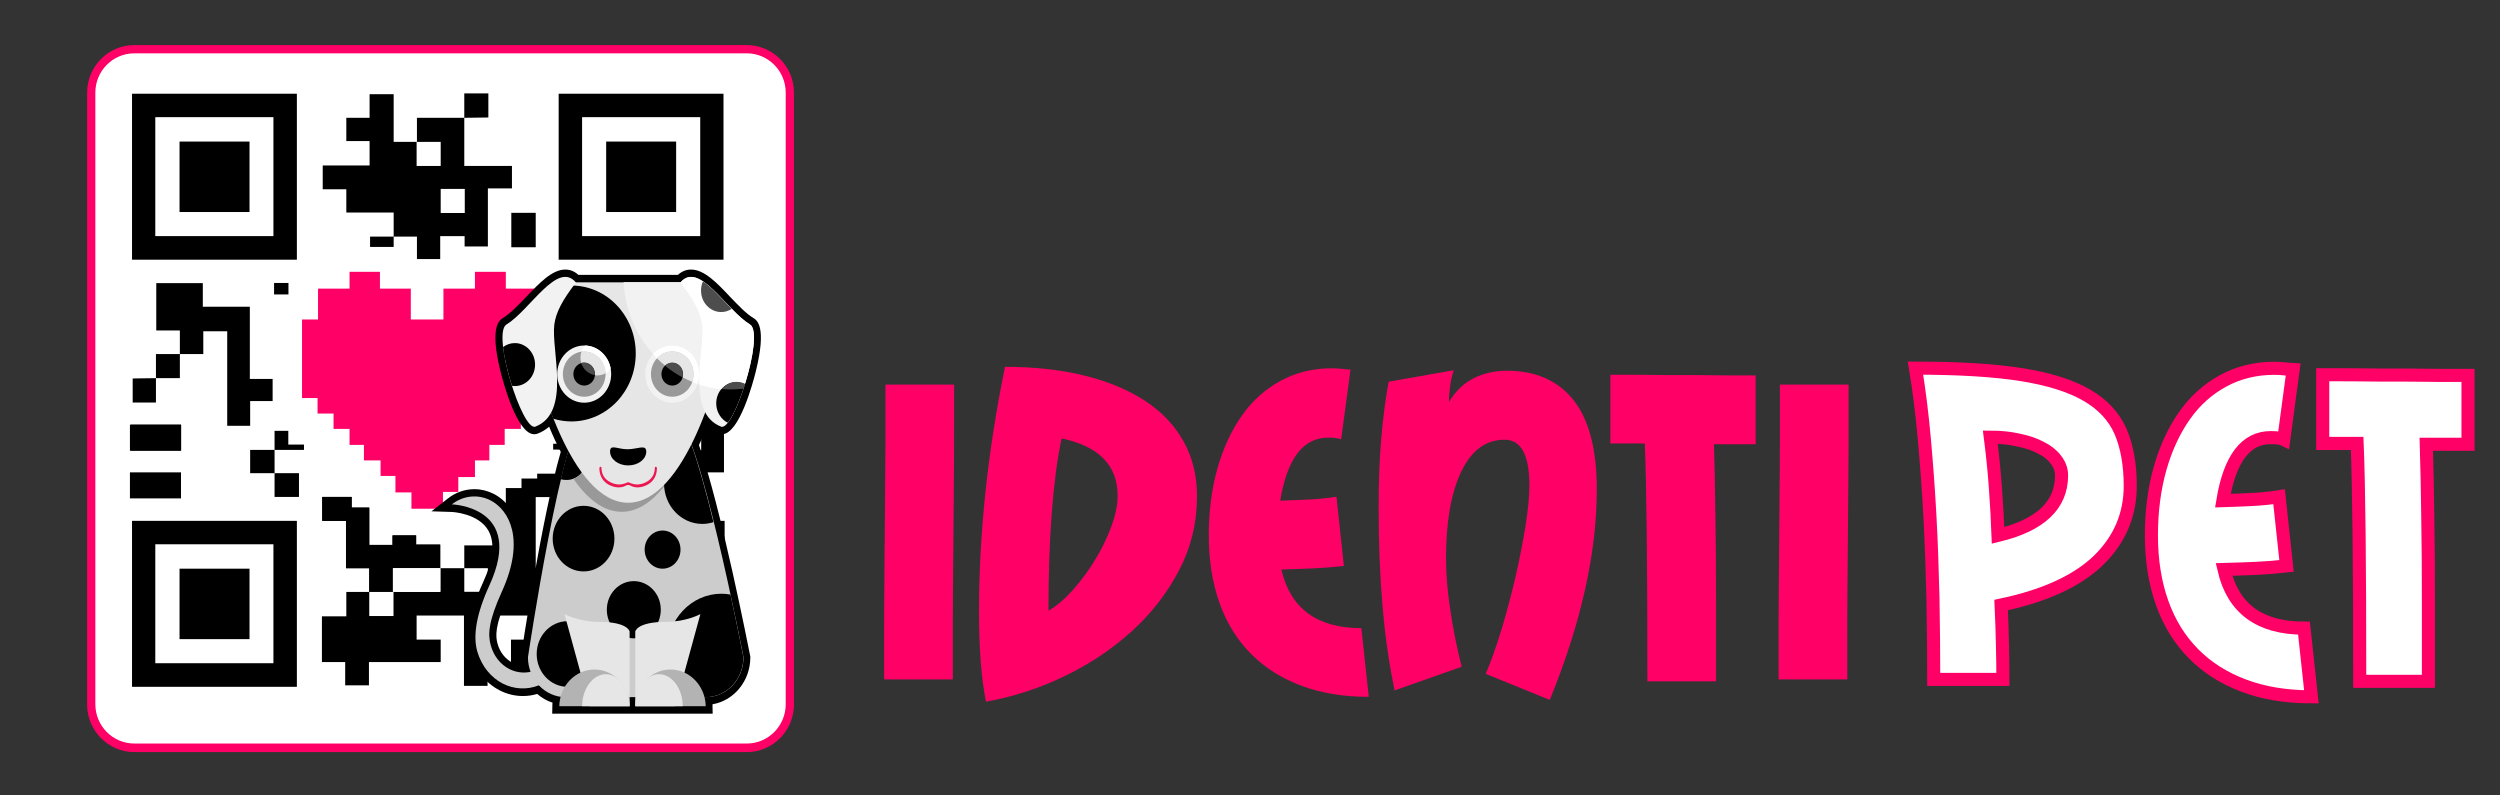 <?xml version="1.0" encoding="utf-8"?>
<!-- Generator: Adobe Illustrator 19.2.0, SVG Export Plug-In . SVG Version: 6.00 Build 0)  -->
<svg version="1.1" id="Capa_1" xmlns="http://www.w3.org/2000/svg" xmlns:xlink="http://www.w3.org/1999/xlink" x="0px" y="0px"
	 viewBox="0 0 1547 492" style="enable-background:new 0 0 1547 492;" xml:space="preserve">
<rect x="0" y="0" width="1547" height="492" fill="#333333" stroke="none"/>
<style type="text/css">
	.st0{fill:#FF0066;}
	.st1{fill:#FFFFFF;stroke:#FF0066;stroke-width:8.095;stroke-miterlimit:10;}
	.st2{fill:#FFFFFF;}
	.st3{fill:none;stroke:#000000;stroke-width:1.417;stroke-miterlimit:10;}
	.st4{fill:#CCCCCC;}
	.st5{fill:#999999;}
	.st6{fill:#E6E6E6;}
	.st7{fill:#EC1651;}
	.st8{fill:#F2F2F2;}
	.st9{fill:#4D4D4D;}
	.st10{fill:#B3B3B3;}
	.st11{opacity:0.2;fill:#FF0066;}
	.st12{opacity:0.4;fill:#FF0066;}
	.st13{opacity:0.6;fill:#FF0066;}
	.st14{opacity:0.8;fill:#FF0066;}
	.st15{fill:#706F6F;}
</style>
<g>
	<g>
		<path class="st0" d="M590.4,238c0,5.4,0,12.9,0,22.6c0,9.7,0,20.4-0.1,32c-0.1,11.7-0.2,23.8-0.3,36.5
			c-0.1,12.6-0.2,24.8-0.3,36.6c-0.1,11.8-0.1,22.4-0.1,32c0,9.6,0,17.2,0,22.7h-42.5c0-5.6,0-13.1,0-22.7c0-9.6,0-20.3,0.1-32
			c0.1-11.7,0.2-24,0.3-36.6c0.1-12.6,0.2-24.8,0.3-36.5c0.1-11.7,0.1-22.3,0.1-31.9c0-9.6,0-17.2,0-22.7H590.4z"/>
		<path class="st0" d="M610.1,434.2c-1.4-7.2-2.5-15.3-3.2-24.5c-0.7-9.1-1.1-19.4-1.1-30.7c0-49.1,5.4-99.8,16.1-152
			c18.1,0,34.5,1.8,49.1,5.4c14.6,3.6,27.1,8.8,37.5,15.6c10.4,6.8,18.4,15.2,23.9,25.2c5.6,10,8.3,21.3,8.3,34
			c0,16.5-3.8,31.9-11.3,46.1c-7.5,14.3-17.5,26.9-29.7,37.9c-12.3,11-26.2,20.2-41.8,27.6C642.4,426.2,626.4,431.3,610.1,434.2z
			 M648.8,377.9c5-2.9,10-7.1,15.1-12.8c5-5.7,9.6-11.8,13.7-18.6c4.1-6.7,7.5-13.6,10.1-20.7c2.6-7.1,3.9-13.4,3.9-19
			c0-18.8-11.6-30.7-34.7-35.5C651.5,297.2,648.8,332.7,648.8,377.9z"/>
		<path class="st0" d="M899.6,229.1c-1.1,3.1-1.8,6.4-2.3,10.1c-0.5,3.7-0.7,6.9-0.7,9.6c3.9-6.6,9-11.5,15.2-14.7
			c6.2-3.1,13.1-4.7,20.6-4.7c17.9,0,31.7,6.1,41.3,18.2c9.6,12.1,14.4,30.5,14.4,55.3c0,39.3-9.7,82.7-29.1,130.2l-39.6-16.1
			c3.4-8.1,6.7-17.5,10-28.3c3.2-10.8,6.1-21.6,8.6-32.6c2.5-10.9,4.5-21.4,6.1-31.3c1.5-10,2.3-18.1,2.3-24.4
			c0-18.8-5.1-28.3-15.3-28.3c-11.7,0-20.6,6.6-26.9,19.8c-6.3,13.2-9.4,31.1-9.4,53.7c0,9.2,0.8,19.6,2.6,31.5
			c1.7,11.8,4.1,23.7,7.1,35.5L863,427.2c-3.4-16.1-5.9-33.5-7.5-52.2c-1.6-18.7-2.4-38.8-2.4-60.5c0-15.8,0.5-30.1,1.6-42.9
			c1.1-12.8,2.6-24.6,4.6-35.4L899.6,229.1z"/>
		<path class="st0" d="M1143.9,238c0,5.4,0,12.9,0,22.6c0,9.7,0,20.4-0.1,32c-0.1,11.7-0.2,23.8-0.3,36.5
			c-0.1,12.6-0.2,24.8-0.3,36.6c-0.1,11.8-0.1,22.4-0.1,32c0,9.6,0,17.2,0,22.7h-42.5c0-5.6,0-13.1,0-22.7c0-9.6,0-20.3,0.1-32
			c0.1-11.7,0.2-24,0.3-36.6c0.1-12.6,0.2-24.8,0.3-36.5c0.1-11.7,0.1-22.3,0.1-31.9c0-9.6,0-17.2,0-22.7H1143.9z"/>
		<path class="st0" d="M829.9,271.9c-1.4-0.7-4.1-1.1-8.1-1.1c-15.4,0-25.3,13-29.6,39c6.1-0.2,12-0.4,17.8-0.7
			c5.7-0.3,11.4-0.8,17-1.7l4.6,42.8c-6.1,0.7-12.3,1.2-18.7,1.5c-6.4,0.3-13,0.5-20,0.7c5.6,24.2,22.1,36.3,49.5,36.3l4.6,42.5
			c-15.6,0-29.6-2.3-41.8-6.9c-12.3-4.6-22.7-11.2-31.2-19.8c-8.5-8.6-15-19.1-19.4-31.5c-4.4-12.4-6.6-26.3-6.6-41.7
			c0-15.1,1.8-28.9,5.4-41.6c3.6-12.6,8.7-23.5,15.2-32.7c6.5-9.2,14.5-16.3,23.9-21.4c9.4-5.1,20-7.7,31.6-7.7c2,0,3.9,0.1,5.8,0.3
			c1.9,0.2,3.8,0.4,5.8,0.5L829.9,271.9z"/>
		<path class="st0" d="M1086.4,274.9h-25.8c0.4,13.5,0.7,28.2,0.9,44.3c0.3,16.1,0.4,33.9,0.4,53.4v49h-42.5
			c0-71.8-0.5-120.8-1.6-147.2h-21.3v-42.5c2.5,0,6.1,0,10.9,0c4.8,0,10,0,15.7,0.1c5.7,0.1,11.7,0.1,18,0.1c6.3,0,12.3,0,18.2,0.1
			c5.8,0.1,11.1,0.1,15.9,0.1c4.7,0,8.5,0,11.2,0V274.9z"/>
	</g>
	<g>
		<path class="st1" d="M1185.3,227.8c26.5,0,48.4,1.3,65.5,4c17.1,2.7,30.7,7,40.6,12.8c10,5.8,16.9,13.4,20.9,22.6
			c3.9,9.2,5.9,20.4,5.9,33.5c0,17.9-6.6,33.3-19.6,46c-13.1,12.7-33.2,22-60.3,27.7c0.4,8.1,0.6,16,0.8,23.7
			c0.2,7.7,0.3,15.2,0.3,22.3h-42.8c0-16.7-0.2-33.6-0.5-50.9c-0.4-17.2-1-34.1-1.9-50.7c-0.9-16.6-2.1-32.6-3.5-48
			C1189.3,255.4,1187.5,241,1185.3,227.8z M1231.6,270.5c1.4,10.9,2.5,21.6,3.2,32c0.7,10.4,1.3,20,1.6,28.8
			c26.2-6.3,39.3-18.7,39.3-37.1c0-3.4-1.1-6.6-3.4-9.6c-2.2-3-5.3-5.5-9.3-7.5c-3.9-2.1-8.6-3.7-14-4.8
			C1243.7,271.1,1237.9,270.5,1231.6,270.5z"/>
		<path class="st1" d="M1413.2,271.9c-1.4-0.7-4.1-1.1-8.1-1.1c-15.4,0-25.3,13-29.6,39c6.1-0.2,12-0.4,17.8-0.7
			c5.7-0.3,11.4-0.8,17-1.7l4.6,42.8c-6.1,0.7-12.3,1.2-18.7,1.5c-6.4,0.3-13.1,0.5-20,0.7c5.6,24.2,22.1,36.3,49.5,36.3l4.6,42.5
			c-15.6,0-29.6-2.3-41.8-6.9c-12.3-4.6-22.7-11.2-31.2-19.8c-8.5-8.6-15-19.1-19.4-31.5c-4.4-12.4-6.6-26.3-6.6-41.7
			c0-15.1,1.8-28.9,5.4-41.6c3.6-12.6,8.7-23.5,15.2-32.7c6.5-9.2,14.5-16.3,23.9-21.4c9.4-5.1,20-7.7,31.6-7.7c2,0,3.9,0.1,5.8,0.3
			c1.9,0.2,3.8,0.4,5.8,0.5L1413.2,271.9z"/>
		<path class="st1" d="M1527.2,274.9h-25.8c0.4,13.5,0.7,28.2,0.9,44.3c0.3,16.1,0.4,33.9,0.4,53.4v49h-42.5
			c0-71.8-0.5-120.8-1.6-147.2h-21.3v-42.5c2.5,0,6.1,0,10.9,0c4.8,0,10,0,15.7,0.1c5.7,0.1,11.7,0.1,18,0.1c6.3,0,12.3,0,18.2,0.1
			c5.8,0.1,11.1,0.1,15.9,0.1c4.7,0,8.5,0,11.2,0V274.9z"/>
	</g>
</g>
<g>
	<g>
		<path class="st2" d="M83.1,462.8c-14.7,0-26.7-12.1-26.7-26.9V57.3c0-14.8,12-26.9,26.7-26.9h379c14.7,0,26.7,12.1,26.7,26.9
			v378.5c0,14.8-12,26.9-26.7,26.9H83.1z"/>
		<g>
			<path class="st0" d="M462.1,33c13.3,0,24.1,10.9,24.1,24.3v378.5c0,13.4-10.8,24.3-24.1,24.3h-379c-13.3,0-24.1-10.9-24.1-24.3
				V57.3C59,43.9,69.8,33,83.1,33H462.1 M462.1,27.9h-379c-16.1,0-29.2,13.2-29.2,29.5v378.5c0,16.2,13.1,29.5,29.2,29.5h379
				c16.1,0,29.2-13.2,29.2-29.5V57.3C491.3,41.1,478.2,27.9,462.1,27.9L462.1,27.9z"/>
		</g>
	</g>
	<g>
		<g>
			<rect x="81.7" y="58" width="102" height="102.7"/>
			<rect x="96.1" y="72.5" class="st2" width="73.1" height="73.6"/>
			<rect x="111.1" y="87.6" width="43.3" height="43.6"/>
		</g>
		<g>
			<rect x="81.7" y="322.3" width="102" height="102.7"/>
			<rect x="96.1" y="336.8" class="st2" width="73.1" height="73.6"/>
			<rect x="111.1" y="351.9" width="43.3" height="43.6"/>
		</g>
		<g>
			<rect x="345.7" y="58" width="102" height="102.7"/>
			<rect x="360.2" y="72.5" class="st2" width="73.1" height="73.6"/>
			<rect x="375.1" y="87.6" width="43.3" height="43.6"/>
		</g>
		<polygon points="228.7,58.3 243.6,58.3 243.6,87.8 258,87.8 258,72.9 287.3,72.9 287.3,57.8 302.2,57.8 302.2,72.7 287.3,72.9 
			287.3,102.7 316.8,102.7 316.8,116.6 301.9,116.6 301.9,152.5 287.5,152.5 287.5,146.1 272.4,146.1 272.4,160.3 258,160.3 
			258,146.4 243.6,146.4 243.6,152.8 229,152.8 229,146.4 243.6,146.4 243.6,131.5 214.3,131.5 214.3,117.1 199.7,117.1 
			199.7,102.4 228.7,102.4 228.7,87.3 214.3,87.3 214.3,72.9 228.7,72.9 		"/>
		<rect x="272.7" y="116.9" class="st2" width="14.9" height="14.9"/>
		<rect x="257.8" y="87.8" class="st2" width="14.9" height="14.9"/>
		<rect x="316.4" y="131.7" width="15.1" height="21.3"/>
		<polygon points="96.7,175.2 125.5,175.2 125.5,189.8 154.6,189.8 154.6,234.5 168.7,234.5 168.7,248.2 154.8,248.2 154.8,263.5 
			140.6,263.5 140.6,205 125.8,205 125.8,219.1 111.3,219.1 111.3,234 96.5,234 96.5,249.1 82.1,249.1 82.1,234.2 96.5,234 
			96.5,219.1 111.3,219.1 111.3,204.5 96.7,204.5 		"/>
		<rect x="81.6" y="263.5" class="st3" width="29.8" height="14.6"/>
		<polygon points="188.1,275.1 178.4,275.1 178.4,266.6 169.9,266.6 169.9,278.4 154.8,278.4 154.8,292.8 169.9,292.8 169.9,307.5 
			185,307.5 185,292.8 169.9,292.8 169.9,278.4 188.1,278.4 		"/>
		<polygon points="199.4,307.5 217.6,307.5 217.6,314.1 228.5,314.1 228.5,337.2 242.9,337.2 242.9,331.3 257.5,331.3 257.5,337 
			272.4,337 272.4,351.4 242.9,351.4 242.9,366.3 228.5,366.3 228.5,351.6 214.1,351.6 214.1,322.3 199.4,322.3 		"/>
		<polygon points="228.5,366.3 214.3,366.3 214.3,381.4 199.2,381.4 199.2,409.7 213.6,409.7 213.6,424.1 228.3,424.1 228.3,409.7 
			272.7,409.7 272.7,395.8 257.8,395.8 257.8,380.9 287.1,380.9 287.1,424.4 301.7,424.4 301.7,380.9 331.5,380.9 331.5,395.3 
			345.6,395.3 345.6,410.2 360.5,410.2 360.5,381.1 376.1,381.1 376.1,410 389.6,410 389.6,424.6 404,424.6 404,395.6 448.6,395.6 
			448.6,381.1 433.7,381.1 433.7,366.3 448.4,366.3 448.4,322.3 434,322.3 434,336.7 419.3,336.7 419.3,381.4 404.9,381.4 
			404,395.6 389.6,395.6 389.6,366.5 404,366.5 404,337.2 390,337.2 390,307.5 404.2,307.5 404.2,278.6 419.3,278.6 419.3,263.8 
			404.7,263.8 404.7,248.9 389.8,248.9 389.8,263.5 374.9,263.5 374.9,249.1 362.2,249.1 362.2,266.6 351.8,266.6 351.8,274.6 
			342.3,274.6 342.3,278.2 360.8,278.2 360.8,293.1 332.4,293.1 332.4,296.1 322.7,296.1 322.7,302 313,302 313,314.3 301.9,314.3 
			301.9,322.1 316.1,322.1 316.1,337.5 287.3,337.5 287.3,351.6 301.9,351.6 301.9,366.2 287.3,366.2 287.3,351.6 272.4,351.6 
			272.4,337 257.5,337 257.5,331.3 242.9,331.3 242.9,337.2 228.5,337.2 228.5,314.1 217.6,314.1 217.6,307.5 199.4,307.5 
			199.4,322.3 214.1,322.3 214.1,351.6 228.5,351.6 		"/>
		<rect x="243.3" y="351.6" class="st2" width="29.2" height="14.7"/>
		<rect x="243.1" y="351.6" class="st2" width="29.4" height="14.5"/>
		<rect x="228.5" y="366.3" class="st2" width="15" height="14.9"/>
		<rect x="331.5" y="307.6" class="st2" width="43.9" height="43.6"/>
		<rect x="345.6" y="322.1" width="14.9" height="14.9"/>
		<rect x="345.6" y="366.4" class="st2" width="14.9" height="14.5"/>
		<rect x="316.2" y="395.8" width="14.9" height="29"/>
		<rect x="434.2" y="410.7" width="14.2" height="14.2"/>
		<rect x="375.8" y="278.5" class="st2" width="14.2" height="14.2"/>
		<polygon points="352.4,176.1 375,176.1 375,205.2 389.9,205.2 389.9,220.4 404.8,220.4 404.8,233.9 375,233.9 375,205.2 
			362.6,205.2 362.6,182.2 352.4,182.2 		"/>
		<polygon points="419.3,190.3 448,190.3 448,234.2 420,234.2 420,220.1 434.2,220.1 434.2,204.8 419.3,204.8 		"/>
		<polygon points="433.9,249.5 448,249.5 448,292.3 433.9,292.3 433.9,307.6 419.7,307.6 419.7,278.6 433.9,278.6 		"/>
		<rect x="405.2" y="307.6" width="13.8" height="29.4"/>
		<rect x="389.9" y="175.8" width="14.5" height="14.5"/>
		<rect x="169.6" y="175.1" width="8.9" height="7.1"/>
		<rect x="80.4" y="262.8" width="31.6" height="16.1"/>
		<rect x="80.4" y="292.3" width="31.6" height="16.1"/>
		<polygon class="st0" points="274.4,197.7 254.2,197.7 254.2,178.6 235.1,178.6 235.1,168.2 216.3,168.2 216.3,178.6 196.8,178.6 
			196.8,197.7 186.9,197.7 186.9,246.3 196.5,246.3 196.5,255.9 206.4,255.9 206.4,265.4 216.3,265.4 216.3,275.3 225.2,275.3 
			225.2,284.9 235.5,284.9 235.5,294.5 244.7,294.5 244.7,304.7 254.6,304.7 254.6,314.8 274.1,314.8 274.1,304.4 283.6,304.4 
			283.6,295.2 293.9,295.2 293.9,284.9 302.8,284.9 302.8,275.3 312.3,275.3 312.3,265.4 322.3,265.4 322.3,256.2 332.2,256.2 
			332.2,247 341.7,247 341.7,198.1 332.2,198.1 332.2,178.6 313,178.6 313,168.2 293.9,168.2 293.9,178.6 274.4,178.6 		"/>
		<g>
			<path d="M441,441.6h-4.4H394h-4.4h-43.5h-4.4l0.1-4.6c0-0.7,0-1.5,0.1-2.2c-3.5-1.1-6.7-3-9.5-5.4c-2.9,0.9-5.9,1.3-8.9,1.3
				c-4.9,0-9.8-1.2-14.3-3.5c-8.7-4.5-15.2-12.6-18-22.8c-3.1-11.1-0.5-26,7.8-44.2c6.3-13.8,7.4-24.5,3.2-31.9
				c-6.2-10.8-22.5-11.5-22.7-11.5l-12.5-0.4l10.1-7.9c4.8-3.8,10.5-5.8,16.5-5.8c4.1,0,8.2,1,11.9,2.9c7.8,4,13.6,11.8,15.8,21.5
				c2.7,11.7,0.4,25.5-6.7,41.1c-8.6,18.9-8,25.5-6.7,30.2c1.5,5.3,4.8,9.4,9.2,11.7c1.8,0.9,3.7,1.5,5.7,1.7
				c-0.3-1.6-0.4-3.2-0.4-4.9v-0.4l0-0.4c0.5-3.5,12.9-86,24.6-126.5c-2.5-4.8-4.9-10-7.2-15.6c-2,1.8-4.4,3.3-7.1,4.3
				c-0.7,0.3-1.4,0.4-2.1,0.4c-10.7,0-19.3-32.4-20.9-38.9c-6.9-27.9-0.6-31.7,1.5-33c4.4-2.7,9.5-8,14.4-13.1
				c8.3-8.7,16.1-16.9,24.2-16.9c3,0,5.7,1.1,8.1,3.3h61.6c2.4-2.2,5.1-3.3,8.1-3.3c8.2,0,16,8.2,24.2,16.9
				c4.9,5.1,9.9,10.4,14.4,13.1c2.1,1.3,8.4,5.1,1.5,33c-1.6,6.5-10.2,38.9-20.9,38.9c-0.7,0-1.4-0.1-2.1-0.4c-2.7-1-5-2.5-7.1-4.3
				c-1.7,4-3.4,7.8-5.1,11.4c13.8,38.8,30.9,126.6,31.7,130.4l0.1,0.5v0.5c0,14.6-10.2,26.8-23.4,29c0,0.4,0,0.9,0,1.3L441,441.6
				L441,441.6z"/>
			<path class="st4" d="M310.6,366c-8.4,18.5-8.8,26.6-6.9,33.4c1.9,6.8,6.2,11.9,11.5,14.6c4.9,2.5,10.6,2.9,15.9,0.9
				c3.6-1.5,7.1-4.1,10.2-8.3c4,0.2,8-0.7,11.5-2.6c0,0,0,0,0,0c-4.7,10.4-11.8,17.1-19.4,20.1c-7.6,3-15.6,2.3-22.3-1.1
				c-7.2-3.7-13.1-10.7-15.8-20c-2.6-9.3-0.8-22.6,7.6-40.9c22.2-48.7-23.3-50-23.3-50c7.3-5.7,16.4-6.3,23.9-2.5
				C315.2,315.7,325.2,333.9,310.6,366z"/>
			<path class="st4" d="M350,431.4c-12.9,0-23.3-11.1-23.3-24.7c0,0,22-147.1,34.9-147.1h57c12.9,0,41.5,147.1,41.5,147.1
				c0,13.7-10.4,24.7-23.3,24.7H350z"/>
			<ellipse cx="410" cy="340.1" rx="11.1" ry="11.8"/>
			<path d="M410.9,299.1c0,13.9,10.6,25.1,23.7,25.1c2.4,0,4.7-0.4,6.9-1.1c-4.5-18.4-9.3-35.9-13.7-48.1
				C418,278.1,410.9,287.7,410.9,299.1z"/>
			<ellipse cx="361.1" cy="333.3" rx="19.1" ry="20.3"/>
			<ellipse cx="392.2" cy="377.3" rx="16.7" ry="17.7"/>
			<path d="M363.1,283.8c0-6-3.7-11-8.9-12.7c-2.3,6.5-4.8,15.3-7.2,25.4c1.1,0.4,2.3,0.5,3.5,0.5
				C357.5,297.1,363.1,291.1,363.1,283.8z"/>
			<path d="M460,406.7c0,0-3.2-16.7-8-38.8c-1.8-0.3-3.7-0.5-5.6-0.5c-18.6,0-33.7,16-33.7,35.8c0,11.5,5.1,21.7,13,28.2h11
				C449.5,431.4,460,420.4,460,406.7z"/>
			<ellipse cx="351.2" cy="404.7" rx="19.1" ry="20.3"/>
			<path class="st5" d="M418.5,259.6h-57c-2.2,0-4.7,4.3-7.3,11.5c5.1,1.7,8.9,6.7,8.9,12.7c0,5.7-3.5,10.6-8.3,12.5
				c8.5,12.2,18.5,20.4,29.9,20.4c9.8,0,18.6-6.1,26.2-15.6c-0.1-0.7-0.1-1.3-0.1-2c0-10.8,6.4-19.9,15.4-23.5
				c0.3-0.7,0.6-1.4,1-2.1C423.9,264.9,420.9,259.6,418.5,259.6z"/>
			<path class="st6" d="M364.9,437h24.7v-46.2c0,0-0.9-6-19-6c-12.6,0-21.3-4.8-21.3-4.8L364.9,437z"/>
			<path class="st6" d="M417.8,437h-24.7v-46.2c0,0,0.9-6,19-6c12.6,0,21.3-4.8,21.3-4.8L417.8,437z"/>
			<path class="st6" d="M388.7,311.1L388.7,311.1c-34.8,0-57-77.4-61.3-106.3c-2-13.8,10.7-30.1,23.8-30.1l74.9,0
				c13.2,0,25.9,16.3,23.8,30.1C445.8,233.7,423.5,311.1,388.7,311.1z"/>
			<path class="st7" d="M405.2,289.5c0,8.1-7.8,10.3-10.7,10.3c-3.5,0-5.1-1.4-5.8-1.4c-0.7,0-2.3,1.4-5.8,1.4
				c-2.9,0-10.7-2.2-10.7-10.3c0-0.9-1.3-0.9-1.3,0.2c0,9.1,7.9,11.9,11.8,11.9c3.7,0,4.5-1.5,6-1.5c1.5,0,2.3,1.5,6,1.5
				c3.8,0,11.8-2.8,11.8-11.9C406.5,288.6,405.2,288.6,405.2,289.5z"/>
			<path d="M399.9,279.4c0,4.8-5,8.6-11.2,8.6c-6.2,0-11.2-3.9-11.2-8.6c0-4.8,4.6-1.4,10.8-1.4C394.4,278,399.9,274.7,399.9,279.4z
				"/>
			<path d="M393.4,218.7c0-23.2-17.8-42-39.7-42c-5.7,0-11.1,1.3-16,3.6c-7,6-11.6,15.8-10.4,24.6c1.8,12.5,7,33.9,15.1,54.2
				c3.6,1.1,7.4,1.7,11.3,1.7C375.7,260.7,393.4,241.9,393.4,218.7z"/>
			<g>
				<ellipse class="st8" cx="361.5" cy="231.5" rx="16.7" ry="17.7"/>
				<ellipse class="st5" cx="361.5" cy="231.5" rx="13.2" ry="14"/>
				<ellipse cx="361.5" cy="231.5" rx="6.7" ry="7.1"/>
				<path class="st2" d="M361.5,217.5c7.1,0,12.9,6,13.2,13.4c1.2-0.7,2.3-1.7,3.2-2.9c-1.5-8-8-14-15.9-14.2
					c-0.9,1.1-1.7,2.4-2.1,3.8C360.3,217.5,360.9,217.5,361.5,217.5z"/>
				<path class="st6" d="M361.5,217.5c-0.6,0-1.1,0.1-1.7,0.1c-0.4,1.1-0.6,2.4-0.6,3.7c0,1.2,0.2,2.3,0.5,3.4
					c0.6-0.2,1.2-0.3,1.8-0.3c3.7,0,6.7,3.2,6.7,7.1c0,0.2,0,0.5,0,0.7c0.5,0.1,1,0.1,1.5,0.1c1.8,0,3.6-0.5,5.1-1.4
					C374.4,223.4,368.6,217.5,361.5,217.5z"/>
				<path class="st9" d="M368.1,232.1c0-0.2,0-0.5,0-0.7c0-3.9-3-7.1-6.7-7.1c-0.6,0-1.2,0.1-1.8,0.3
					C360.9,228.6,364.2,231.5,368.1,232.1z"/>
			</g>
			<ellipse class="st8" cx="416" cy="231.5" rx="16.7" ry="17.7"/>
			<ellipse class="st5" cx="416" cy="231.5" rx="13.2" ry="14"/>
			<ellipse cx="416" cy="231.5" rx="6.7" ry="7.1"/>
			<path class="st8" d="M356.4,174.8c-8.2,10.7-12.4,18.3-13.4,26.1c-2,15.8,10.6,54.4-11.7,63.1c-8.1,3.2-27.1-57.6-17.9-63.2
				C328,191.9,344.9,161.1,356.4,174.8z"/>
			<path class="st8" d="M421.1,174.8c8.2,10.7,12.4,18.3,13.4,26.1c2,15.8-10.6,54.4,11.7,63.1c8.1,3.2,27.1-57.6,17.9-63.2
				C449.4,191.9,432.6,161.1,421.1,174.8z"/>
			<path d="M455.7,236.3c-6.9,0-12.5,5.9-12.5,13.3c0,5.3,2.9,9.8,7.1,12c3.5-4.3,7.5-13.8,10.7-24
				C459.4,236.8,457.6,236.3,455.7,236.3z"/>
			<path d="M331.1,225.6c0-7.3-5.6-13.3-12.5-13.3c-2.7,0-5.3,0.9-7.3,2.5c0.8,7.1,2.9,15.8,5.5,23.9c0.6,0.1,1.2,0.2,1.8,0.2
				C325.5,238.9,331.1,233,331.1,225.6z"/>
			<path class="st10" d="M367.9,414.3c11.9,0,21.6,10.2,21.7,22.7h-43.5C346.3,424.5,355.9,414.3,367.9,414.3z"/>
			<path class="st6" d="M374.9,417.2c8,0,14.6,8.9,14.7,19.8h-29.4C360.3,426.1,366.9,417.2,374.9,417.2z"/>
			<path class="st10" d="M414.9,414.3c-11.9,0-21.6,10.2-21.7,22.7h43.5C436.5,424.5,426.8,414.3,414.9,414.3z"/>
			<path class="st6" d="M407.8,417.2c-8,0-14.6,8.9-14.7,19.8h29.4C422.4,426.1,415.9,417.2,407.8,417.2z"/>
			<path class="st8" d="M416,213.8c9.2,0,16.7,7.9,16.7,17.7c0,2.1-0.4,4.2-1,6.1c0.4,0.1,0.8,0.3,1.1,0.4
				c-0.3-13.5,2.8-28.6,1.7-37.1c-1-7.7-5.2-15.3-13.4-26.1c0.1-0.1,0.1-0.1,0.2-0.2h-35.4c0.9,17.2,7.7,32.8,18.3,44.5
				C407.1,215.8,411.3,213.8,416,213.8z"/>
			<path class="st2" d="M416,213.8c-4.7,0-8.9,2-11.9,5.3c0.8,0.9,1.6,1.7,2.4,2.6c2.4-2.6,5.8-4.3,9.5-4.3c7.3,0,13.2,6.3,13.2,14
				c0,1.7-0.3,3.3-0.8,4.9c1.1,0.4,2.2,0.8,3.2,1.2c0.7-1.9,1-3.9,1-6.1C432.7,221.7,425.2,213.8,416,213.8z"/>
			<path class="st6" d="M416,224.4c3.7,0,6.7,3.2,6.7,7.1c0,0.7-0.1,1.4-0.3,2c2,1,4,2,6,2.8c0.5-1.5,0.8-3.1,0.8-4.9
				c0-7.7-5.9-14-13.2-14c-3.7,0-7.1,1.6-9.5,4.3c1.6,1.6,3.3,3.1,5,4.5C412.7,225.1,414.3,224.4,416,224.4z"/>
			<path class="st9" d="M416,224.4c-1.7,0-3.3,0.7-4.5,1.9c3.4,2.8,7,5.2,10.8,7.2c0.2-0.6,0.3-1.3,0.3-2
				C422.7,227.6,419.7,224.4,416,224.4z"/>
			<g>
				<path class="st2" d="M464.1,200.8c-14.6-8.8-31.4-39.3-42.9-26.2c-0.1,0.1-0.1,0.1-0.2,0.2c8.2,10.7,12.4,18.3,13.4,26.1
					c1.1,8.5-2.1,23.6-1.7,37.1c2.9,0.9,5.8,1.6,8.8,2.2c1.6,0.3,3.2,0.5,4.8,0.6c2.3-2.7,5.6-4.4,9.3-4.4c1.9,0,3.7,0.5,5.3,1.3
					C466.1,221.6,468.9,203.7,464.1,200.8z"/>
				<path class="st2" d="M460.1,240.5c0.3-0.9,0.6-1.8,0.9-2.8C460.7,238.7,460.4,239.6,460.1,240.5L460.1,240.5z"/>
				<path class="st2" d="M461.1,237.6c0,0.1,0,0.1-0.1,0.2C461,237.7,461,237.7,461.1,237.6C461.1,237.6,461.1,237.6,461.1,237.6z"
					/>
			</g>
			<path class="st9" d="M460.1,240.5c0.3-1,0.6-1.9,1-2.9c-1.6-0.8-3.4-1.3-5.3-1.3c-3.7,0-7,1.7-9.3,4.4c2,0.2,3.9,0.3,5.9,0.3
				C455,241,457.6,240.8,460.1,240.5z"/>
			<path class="st9" d="M446.3,193.1c2.4,0,4.6-0.7,6.5-2c-6.1-6.2-12.1-13.2-17.8-17c-0.8,1.7-1.2,3.7-1.2,5.7
				C433.8,187.2,439.4,193.1,446.3,193.1z"/>
		</g>
	</g>
</g>
</svg>
